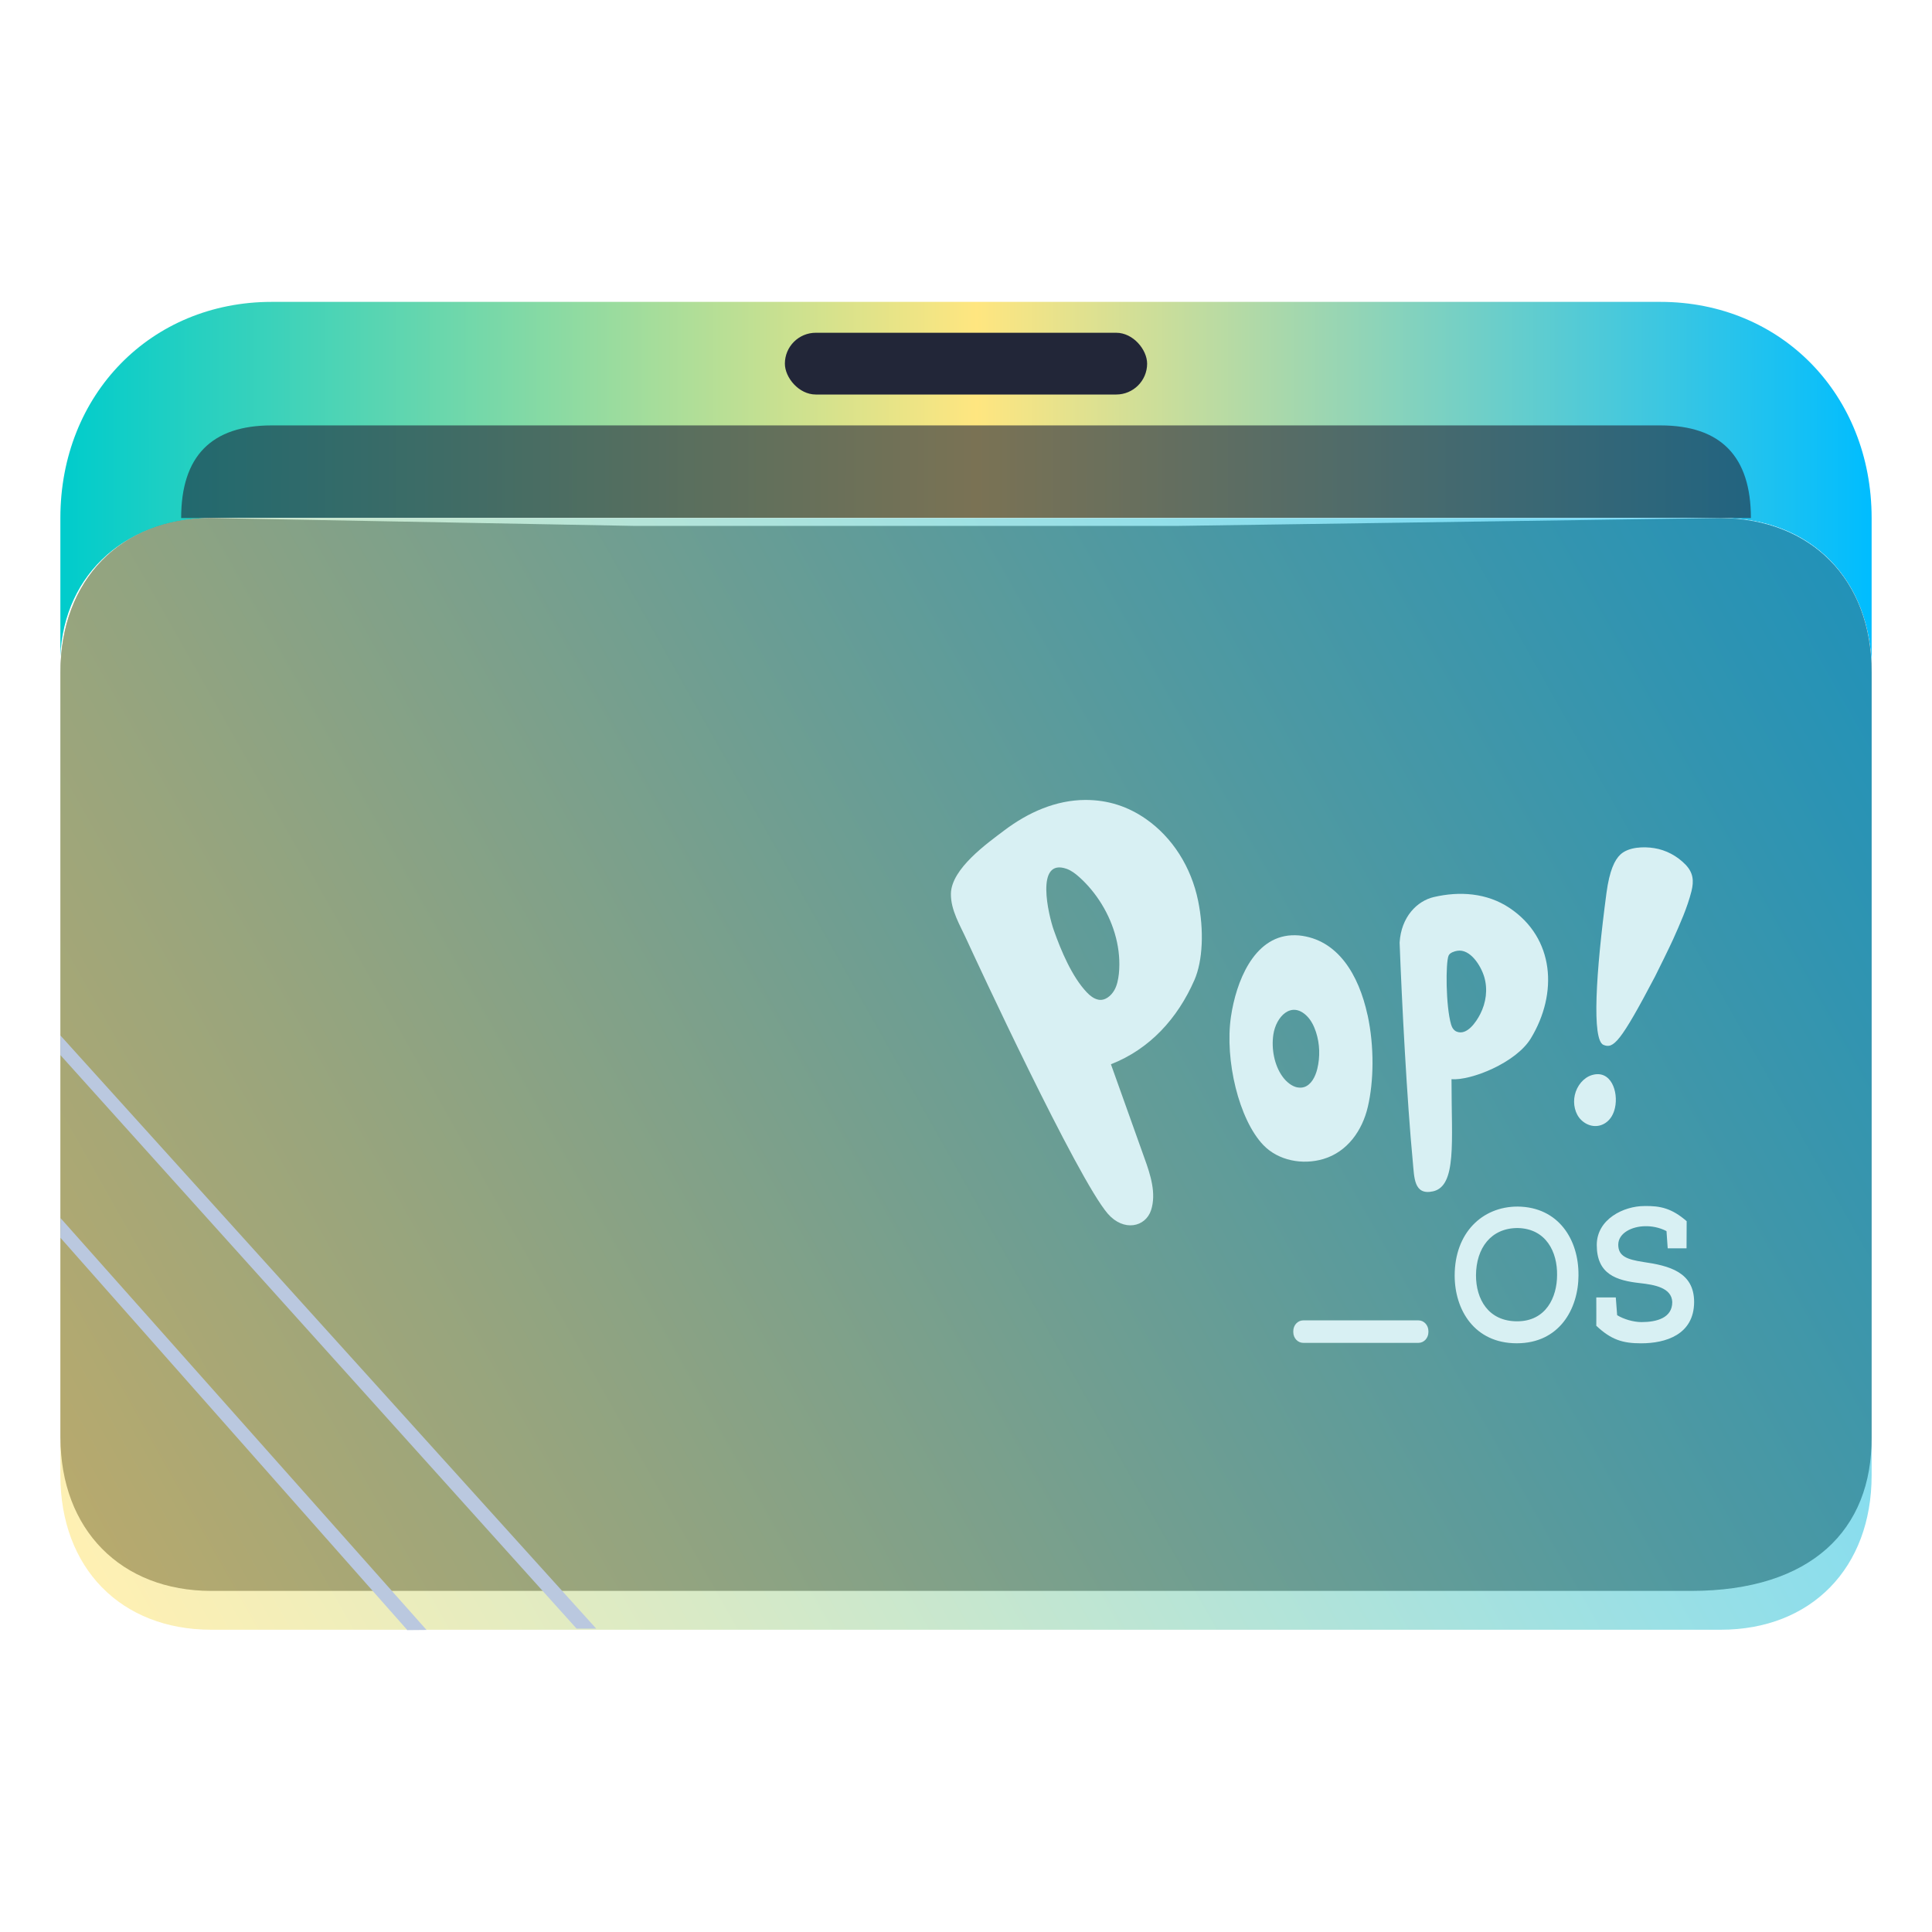 <?xml version="1.0" encoding="UTF-8" standalone="no"?>
<svg
   width="64"
   version="1.1"
   height="64"
   id="svg15"
   sodipodi:docname="folder-Pop_OS.svg"
   inkscape:version="1.2.2 (b0a8486541, 2022-12-01)"
   xmlns:inkscape="http://www.inkscape.org/namespaces/inkscape"
   xmlns:sodipodi="http://sodipodi.sourceforge.net/DTD/sodipodi-0.dtd"
   xmlns:xlink="http://www.w3.org/1999/xlink"
   xmlns="http://www.w3.org/2000/svg"
   xmlns:svg="http://www.w3.org/2000/svg"
   xmlns:rdf="http://www.w3.org/1999/02/22-rdf-syntax-ns#"
   xmlns:cc="http://creativecommons.org/ns#"
   xmlns:dc="http://purl.org/dc/elements/1.1/">
  <sodipodi:namedview
     pagecolor="#ffffff"
     bordercolor="#666666"
     borderopacity="1"
     objecttolerance="10"
     gridtolerance="10"
     guidetolerance="10"
     inkscape:pageopacity="0"
     inkscape:pageshadow="2"
     inkscape:window-width="1920"
     inkscape:window-height="994"
     id="namedview17"
     showgrid="true"
     inkscape:zoom="4.90625"
     inkscape:cx="-1.3248408"
     inkscape:cy="35.974522"
     inkscape:window-x="0"
     inkscape:window-y="0"
     inkscape:window-maximized="1"
     inkscape:current-layer="layer1"
     inkscape:document-rotation="0"
     inkscape:showpageshadow="2"
     inkscape:pagecheckerboard="0"
     inkscape:deskcolor="#d1d1d1">
    <inkscape:grid
       type="xygrid"
       id="grid919" />
  </sodipodi:namedview>
  <defs
     id="defs5455">
    <linearGradient
       inkscape:collect="always"
       id="linearGradient1523">
      <stop
         style="stop-color:#00cccc;stop-opacity:1;"
         offset="0"
         id="stop1517" />
      <stop
         style="stop-color:#ffe680;stop-opacity:1"
         offset="0.506"
         id="stop1519" />
      <stop
         style="stop-color:#00bdff;stop-opacity:1;"
         offset="1"
         id="stop1521" />
    </linearGradient>
    <linearGradient
       inkscape:collect="always"
       id="linearGradient1513">
      <stop
         style="stop-color:#00cccc;stop-opacity:1;"
         offset="0"
         id="stop1509" />
      <stop
         style="stop-color:#ffe680;stop-opacity:1"
         offset="0"
         id="stop1515" />
      <stop
         style="stop-color:#00bdff;stop-opacity:1;"
         offset="1"
         id="stop1511" />
    </linearGradient>
    <linearGradient
       inkscape:collect="always"
       xlink:href="#linearGradient1523"
       id="linearGradient1419"
       x1="0.529"
       y1="5.027"
       x2="16.404"
       y2="5.027"
       gradientUnits="userSpaceOnUse"
       gradientTransform="matrix(3.78,0,0,3.866,384.571,480.5)" />
    <clipPath
       clipPathUnits="userSpaceOnUse"
       id="clipPath79425-9-5-3">
      <rect
         style="opacity:0.5;fill:#000000;fill-opacity:1;stroke:none;stroke-width:0.856;stroke-dasharray:none;stroke-opacity:1;paint-order:stroke fill markers"
         id="rect79427-1-9-6"
         width="26.418"
         height="29.038"
         x="-16.228"
         y="-6.485" />
    </clipPath>
    <filter
       inkscape:collect="always"
       style="color-interpolation-filters:sRGB"
       id="filter77953-2-4-7"
       x="-0.041"
       y="-0.067"
       width="1.081"
       height="1.135">
      <feGaussianBlur
         inkscape:collect="always"
         stdDeviation="0.446"
         id="feGaussianBlur77955-7-9-5" />
    </filter>
    <clipPath
       clipPathUnits="userSpaceOnUse"
       id="clipPath79425-9-5-5">
      <rect
         style="opacity:0.5;fill:#000000;fill-opacity:1;stroke:none;stroke-width:0.856;stroke-dasharray:none;stroke-opacity:1;paint-order:stroke fill markers"
         id="rect79427-1-9-62"
         width="26.418"
         height="29.038"
         x="-16.228"
         y="-6.485" />
    </clipPath>
    <filter
       inkscape:collect="always"
       style="color-interpolation-filters:sRGB"
       id="filter77953-2-4-9"
       x="-0.041"
       y="-0.065"
       width="1.081"
       height="1.13">
      <feGaussianBlur
         inkscape:collect="always"
         stdDeviation="0.446"
         id="feGaussianBlur77955-7-9-1" />
    </filter>
    <linearGradient
       inkscape:collect="always"
       xlink:href="#linearGradient1513"
       id="linearGradient1662"
       gradientUnits="userSpaceOnUse"
       gradientTransform="matrix(3.776,0,0,3.903,384.577,479.893)"
       x1="0.851"
       y1="14.57"
       x2="16.29"
       y2="5.575" />
  </defs>
  <g
     inkscape:label="Capa 1"
     inkscape:groupmode="layer"
     id="layer1"
     transform="translate(-384.571,-483.798)">
    <path
       id="path32082-9"
       style="fill:url(#linearGradient1419);fill-opacity:1;stroke:none;stroke-width:5.117;stroke-linecap:round;stroke-linejoin:round;stroke-opacity:0.03"
       d="m 393.571,493.798 c -4,0 -7,3.069 -7,7.161 v 5.115 c 0,0 2,-5.115 5,-5.115 h 8 12 6 24 c 3,0 5,2.046 5,5.115 v 0 0 -5.115 c 0,-4.092 -3,-7.161 -7,-7.161 h -24.071 -5.929 -9 z"
       sodipodi:nodetypes="sccsccccccccccccs" />
    <rect
       x="410.571"
       y="494.821"
       width="12"
       height="2.046"
       ry="1.025"
       stroke-width="3.419"
       style="fill:#222638;fill-opacity:1;paint-order:stroke markers fill"
       id="rect12-5-9-3-9" />
    <path
       d="m 418.305,497.89 h -3.467 -4.333 -16.933 c -2,0 -3,1.023 -3,3.069 v 0 0 h 52 v 0 0 c 0,-2.046 -1,-3.069 -3,-3.069 z"
       style="fill:#222638;fill-opacity:1;stroke-width:2.339;paint-order:markers stroke fill"
       id="path8-7-2-9-6-1-7-5"
       sodipodi:nodetypes="cccccccccccc"
       opacity="0.6" />
    <path
       style="display:inline;fill:#ffffff;fill-opacity:1;stroke:none;stroke-width:2.778;stroke-linecap:round;stroke-linejoin:round;stroke-opacity:0.03;filter:url(#filter77953-2-4-7)"
       d="m -14.026,3.079 h 6.166 4.845 3.083 7.928 c 1.321,0 2.202,0.944 2.202,2.359 l -0.008,11.196 c 0.008,1.415 -1.497,2.225 -2.634,2.232 L -14.026,18.993 c -1.321,0.008 -2.202,-0.944 -2.202,-2.359 l 1e-6,-11.323 c -1e-6,-1.288 0.882,-2.216 2.202,-2.232 z"
       id="path1611-1-8-0-7-3"
       clip-path="url(#clipPath79425-9-5-3)"
       transform="matrix(2.271,0,0,2.168,423.417,494.282)"
       sodipodi:nodetypes="cccccccssccc" />
    <path
       style="display:inline;fill:#4f4f4f;fill-opacity:1;stroke:none;stroke-width:2.778;stroke-linecap:round;stroke-linejoin:round;stroke-opacity:0.03;filter:url(#filter77953-2-4-9)"
       d="m -14.026,2.501 6.167,0.121 H -3.015 0.068 L 7.988,2.501 C 9.31,2.516 10.19,3.444 10.19,4.874 l -2.06e-4,11.76 c 0.008,1.415 -0.873,2.359 -2.634,2.359 H -14.026 c -1.321,0 -2.202,-0.944 -2.202,-2.359 V 4.874 c 0,-1.424 0.881,-2.373 2.201,-2.373 z"
       id="path1611-1-8-0-7-2"
       clip-path="url(#clipPath79425-9-5-5)"
       transform="matrix(2.271,0,0,2.155,423.428,495.569)"
       sodipodi:nodetypes="cccccccssccc" />
    <path
       d="m 418.571,500.959 h -4 -5 -18 c -3,0 -5,2.046 -5,5.115 v 26.596 c 0,3.069 2,5.115 5,5.115 h 50 c 3,0 5,-2.046 5,-5.115 v -26.596 c 0,-3.069 -2,-5.115 -5,-5.115 z"
       style="fill:url(#linearGradient1662);fill-opacity:1;stroke-width:3.838;paint-order:markers stroke fill"
       id="path8-7-2-9-6-1-9"
       sodipodi:nodetypes="ccccsssssscc"
       opacity="0.6" />
    <path
       d="m 386.571,518.748 17.1,19 h -10e-6 0.65 l -17.75,-19.65 v 0 0 z"
       id="path2653-4"
       style="fill:#bac8df;fill-opacity:1;stroke-width:0.481"
       sodipodi:nodetypes="cccccccc" />
    <path
       d="m 386.571,524.798 11.485,12.989 -1e-5,0.011 0.65,-0.006 v 0.006 l -12.13,-13.65 v 0 0 z"
       id="path2653-4-3"
       style="fill:#bac8df;fill-opacity:1;stroke-width:0.33"
       sodipodi:nodetypes="ccccccccc" />
    <path
       style="fill:#d8f0f3;fill-opacity:1;stroke-width:0.025"
       id="path2-3-6-4-3"
       d="m 438.069,520.497 c -0.045,0.203 -0.143,0.383 -0.309,0.496 -0.261,0.177 -0.579,0.126 -0.805,-0.09 -0.211,-0.2 -0.283,-0.539 -0.216,-0.832 0.069,-0.306 0.287,-0.575 0.568,-0.66 0.625,-0.187 0.883,0.547 0.762,1.087 z m -0.382,-2.086 c -0.387,-0.167 -0.254,-2.363 0.1,-5.03 0.1,-0.745 0.271,-1.097 0.463,-1.277 0.275,-0.254 0.777,-0.265 1.116,-0.211 0.39,0.061 0.762,0.257 1.045,0.552 0.249,0.262 0.278,0.529 0.192,0.876 -0.14,0.552 -0.38,1.082 -0.61,1.598 -0.054,0.126 -0.532,1.105 -0.596,1.225 -1.152,2.194 -1.382,2.407 -1.71,2.266 z" />
    <path
       style="fill:#d8f0f3;fill-opacity:1;stroke-width:0.025"
       id="path4-6-7-4-6"
       d="m 429.874,517.422 c 0.228,1.053 0.204,2.209 0.008,3.042 -0.183,0.786 -0.679,1.49 -1.468,1.726 -0.691,0.208 -1.496,0.056 -1.99,-0.457 -0.812,-0.843 -1.287,-2.821 -1.076,-4.257 0.171,-1.153 0.746,-2.631 2.007,-2.695 0.081,-0.004 0.161,-0.002 0.242,0.004 1.285,0.126 1.985,1.297 2.275,2.636 z m -2.322,2.397 c 0.071,0.013 0.142,0.013 0.214,-0.008 0.24,-0.074 0.378,-0.344 0.442,-0.606 0.097,-0.398 0.084,-0.827 -0.043,-1.218 -0.065,-0.198 -0.159,-0.391 -0.304,-0.534 -0.511,-0.506 -1.021,0.02 -1.109,0.619 -0.069,0.468 0.031,1.01 0.302,1.387 0.126,0.175 0.306,0.326 0.499,0.362 z" />
    <path
       style="fill:#d8f0f3;fill-opacity:1;stroke-width:0.025"
       id="path6-7-5-7-7"
       d="m 432.655,519.654 c -0.002,1.945 0.178,3.432 -0.613,3.609 -0.641,0.141 -0.62,-0.468 -0.67,-0.979 -0.19,-1.981 -0.363,-5.272 -0.437,-7.262 0.052,-0.856 0.582,-1.38 1.133,-1.508 0.85,-0.198 1.757,-0.141 2.51,0.362 1.489,0.997 1.608,2.826 0.705,4.318 -0.494,0.814 -1.988,1.405 -2.629,1.354 z m 0.19,-4.36 c -0.092,0.016 -0.245,0.061 -0.287,0.159 -0.102,0.229 -0.096,1.68 0.084,2.289 0.029,0.101 0.092,0.195 0.185,0.231 0.337,0.134 0.641,-0.313 0.779,-0.583 0.192,-0.375 0.254,-0.817 0.133,-1.228 -0.114,-0.383 -0.468,-0.938 -0.893,-0.868 z" />
    <path
       style="fill:#d8f0f3;fill-opacity:1;stroke-width:0.025"
       id="path8-5-3-6-5"
       d="m 424.139,516.26 c -0.558,1.277 -1.484,2.292 -2.767,2.793 0.368,1.04 0.743,2.068 1.109,3.106 0.204,0.56 0.399,1.174 0.221,1.726 -0.185,0.565 -0.907,0.722 -1.432,0.121 -1.009,-1.161 -4.422,-8.519 -4.674,-9.071 -0.214,-0.475 -0.534,-0.984 -0.525,-1.534 0.017,-0.827 1.199,-1.665 1.767,-2.094 0.793,-0.599 1.71,-1.007 2.691,-1.01 0.765,0 1.418,0.226 1.997,0.627 0.888,0.617 1.506,1.6 1.734,2.713 0.199,0.979 0.157,1.981 -0.121,2.623 m -2.6,-1.398 c -0.199,-0.783 -0.651,-1.505 -1.218,-2.011 -0.123,-0.11 -0.257,-0.213 -0.411,-0.27 -1.064,-0.378 -0.603,1.546 -0.43,2.032 0.24,0.681 0.603,1.541 1.09,2.055 0.107,0.113 0.233,0.213 0.378,0.244 0.221,0.049 0.425,-0.118 0.537,-0.313 0.092,-0.162 0.128,-0.355 0.15,-0.542 0.04,-0.398 0.004,-0.804 -0.096,-1.195 z" />
    <path
       style="fill:#d8f0f3;fill-opacity:1;stroke-width:0.025"
       id="path10-5-3-3"
       d="m 436.861,526.04 c -0.004,1.128 -0.641,2.256 -2.045,2.256 -1.404,0 -2.057,-1.11 -2.057,-2.243 0,-1.413 0.91,-2.286 2.085,-2.286 1.363,0.013 2.028,1.107 2.016,2.274 z m -2.016,-1.562 c -0.881,0 -1.375,0.663 -1.38,1.567 0,0.786 0.406,1.523 1.363,1.523 0.957,0 1.323,-0.799 1.323,-1.531 0.013,-0.76 -0.361,-1.541 -1.306,-1.559 z m 2.605,3.239 c 0,0.167 0.004,-0.794 0,-0.94 h 0.646 l 0.045,0.588 c 0.211,0.131 0.539,0.229 0.807,0.229 0.499,0 1.019,-0.136 1.019,-0.663 -0.017,-0.478 -0.596,-0.575 -1.064,-0.627 -0.796,-0.088 -1.437,-0.298 -1.437,-1.264 0,-0.861 0.9,-1.29 1.57,-1.29 0.539,-0.013 0.921,0.079 1.408,0.501 0,0.347 -0.004,0.552 -0.004,0.899 h -0.624 l -0.04,-0.57 c -0.252,-0.131 -0.511,-0.167 -0.71,-0.162 -0.43,0.004 -0.888,0.223 -0.888,0.614 0,0.383 0.297,0.488 0.824,0.57 0.86,0.123 1.689,0.334 1.689,1.326 -0.004,1.084 -0.945,1.369 -1.753,1.369 -0.615,0.002 -1,-0.121 -1.487,-0.581 z"
       inkscape:connector-curvature="0" />
    <path
       style="fill:#d8f0f3;fill-opacity:1;stroke-width:0.025"
       id="path12-6-1-5"
       d="m 431.889,527.925 c 0,0.198 -0.147,0.357 -0.33,0.357 h -3.816 c -0.183,0 -0.33,-0.159 -0.33,-0.357 v -0.031 c 0,-0.198 0.147,-0.357 0.33,-0.357 h 3.816 c 0.183,0 0.33,0.159 0.33,0.357 z"
       inkscape:connector-curvature="0" />
  </g>
</svg>
